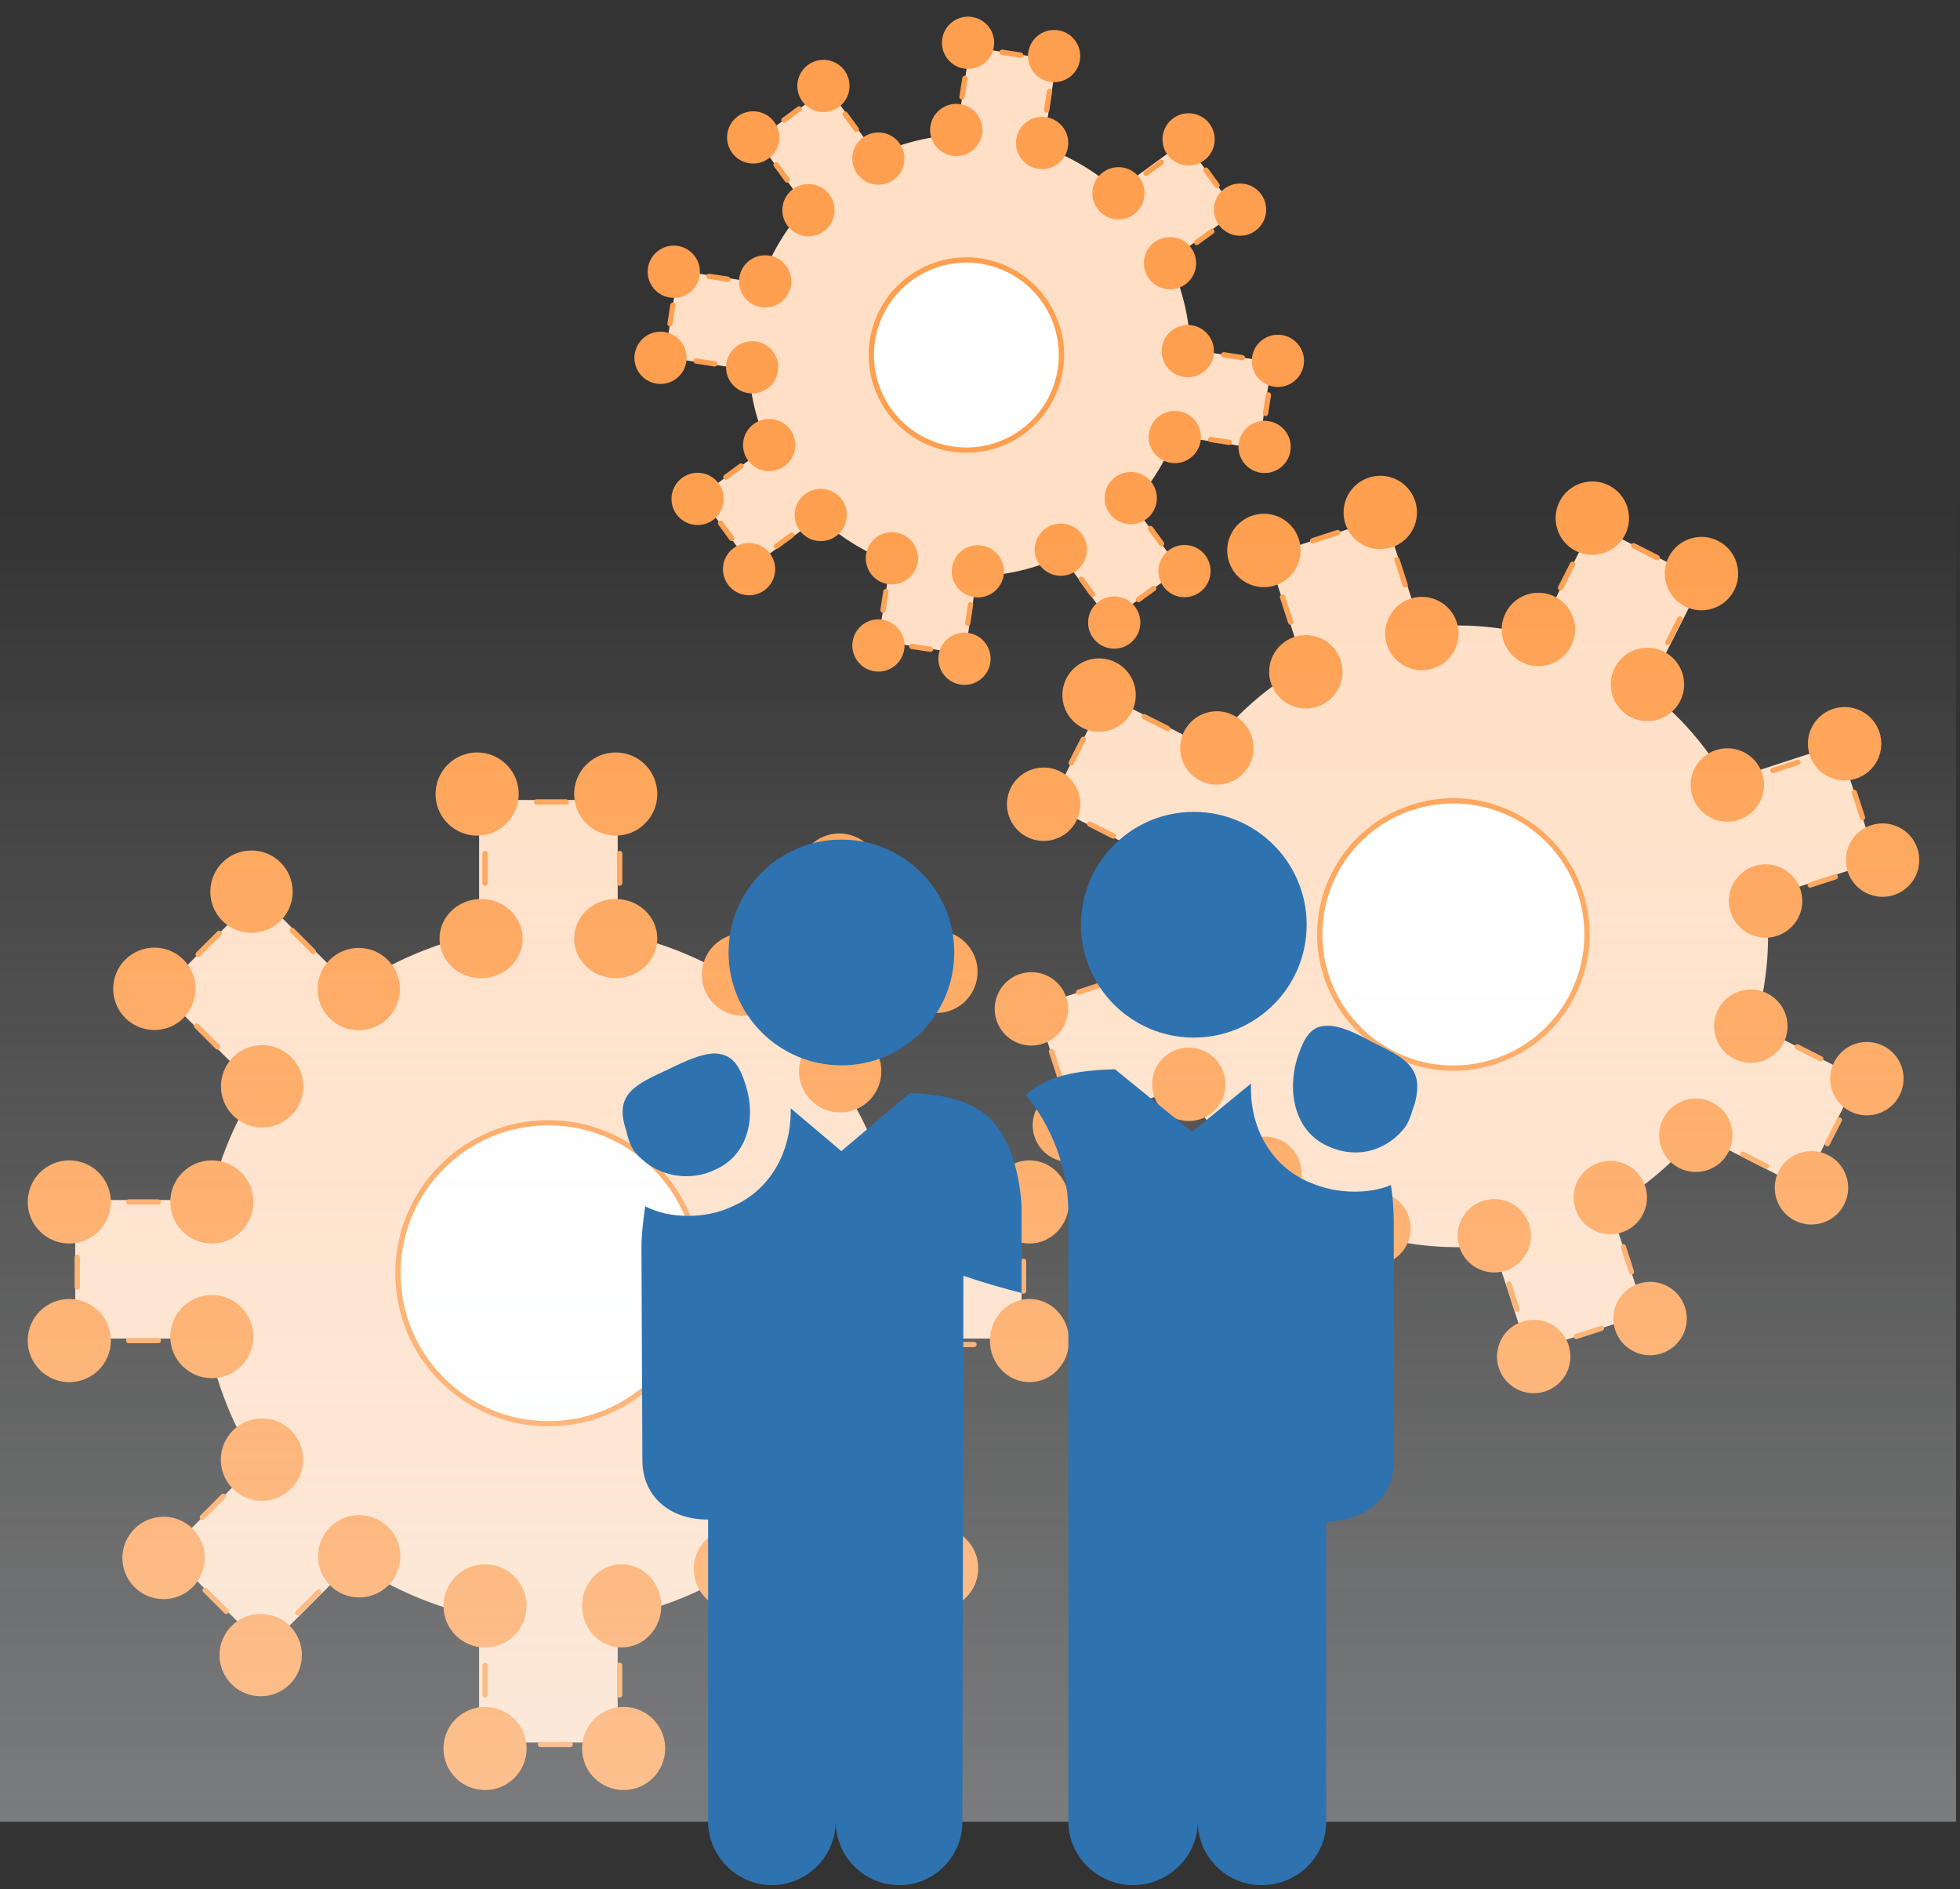 <svg width="495" height="477" xmlns="http://www.w3.org/2000/svg" xmlns:xlink="http://www.w3.org/1999/xlink" overflow="hidden"><rect width="100%" height="100%" fill="#333333" stroke="none"/><defs><clipPath id="clip0"><rect x="419" y="57" width="495" height="477"/></clipPath><linearGradient x1="666" y1="517" x2="666" y2="58" gradientUnits="userSpaceOnUse" spreadMethod="reflect" id="fill1"><stop offset="0" stop-color="#F6F8FC" stop-opacity="0.369"/><stop offset="0.73" stop-color="#FFFFFF" stop-opacity="0"/><stop offset="1" stop-color="#FFFFFF" stop-opacity="0"/></linearGradient></defs><g clip-path="url(#clip0)" transform="translate(-419 -57)"><path d="M626.497 283.755C628.768 281.484 632.45 281.484 634.721 283.755L651.17 300.204C653.441 302.475 653.441 306.158 651.17 308.429L490.186 469.412C487.915 471.684 484.233 471.684 481.962 469.412L465.513 452.964C463.242 450.692 463.242 447.01 465.513 444.739Z" fill="#FFDFC5" fill-rule="evenodd"/><path d="M463.679 311.568C461.408 309.297 461.408 305.614 463.679 303.343L480.128 286.894C482.399 284.623 486.081 284.623 488.352 286.894L649.336 447.878C651.607 450.149 651.607 453.831 649.336 456.103L632.887 472.551C630.616 474.823 626.934 474.823 624.662 472.551Z" fill="#FFDFC5" fill-rule="evenodd"/><path d="M443.833 395C440.612 395 438 392.388 438 389.167L438 365.833C438 362.612 440.612 360 443.833 360L671.167 360C674.388 360 677 362.612 677 365.833L677 389.167C677 392.388 674.388 395 671.167 395Z" fill="#FFDFC5" fill-rule="evenodd"/><path d="M540 264.833C540 261.612 542.612 259 545.833 259L569.167 259C572.388 259 575 261.612 575 264.833L575 491.167C575 494.388 572.388 497 569.167 497L545.833 497C542.612 497 540 494.388 540 491.167Z" fill="#FFDFC5" fill-rule="evenodd"/><path d="M470 379C470 330.399 509.399 291 558 291 606.601 291 646 330.399 646 379 646 427.601 606.601 467 558 467 509.399 467 470 427.601 470 379Z" fill="#FFDFC5" fill-rule="evenodd"/><path d="M531 498.5C531 492.701 535.701 488 541.5 488 547.299 488 552 492.701 552 498.5 552 504.299 547.299 509 541.5 509 535.701 509 531 504.299 531 498.5Z" fill="#FF9F4F" fill-rule="evenodd"/><path d="M566 498.5C566 492.701 570.701 488 576.5 488 582.299 488 587 492.701 587 498.5 587 504.299 582.299 509 576.5 509 570.701 509 566 504.299 566 498.5Z" fill="#FF9F4F" fill-rule="evenodd"/><path d="M541.5 477.5 541.5 484.99" stroke="#FF9F4F" stroke-width="1.333" stroke-linecap="round" stroke-miterlimit="8" fill="#FF9F4F" fill-rule="evenodd"/><path d="M575.5 477.5 575.5 484.99" stroke="#FF9F4F" stroke-width="1.333" stroke-linecap="round" stroke-miterlimit="8" fill="#FF9F4F" fill-rule="evenodd"/><path d="M562.99 497.5 555.5 497.5" stroke="#FF9F4F" stroke-width="1.333" stroke-linecap="round" stroke-miterlimit="8" fill="#FF9F4F" fill-rule="evenodd"/><path d="M531 462.5C531 456.701 535.701 452 541.5 452 547.299 452 552 456.701 552 462.5 552 468.299 547.299 473 541.5 473 535.701 473 531 468.299 531 462.5Z" fill="#FF9F4F" fill-rule="evenodd"/><path d="M566 462.5C566 456.701 570.477 452 576 452 581.523 452 586 456.701 586 462.5 586 468.299 581.523 473 576 473 570.477 473 566 468.299 566 462.5Z" fill="#FF9F4F" fill-rule="evenodd"/><path d="M597.249 460.547C593.186 456.485 593.186 449.898 597.249 445.836 601.311 441.774 607.897 441.774 611.959 445.836 616.021 449.898 616.021 456.485 611.959 460.547 607.897 464.609 601.311 464.609 597.249 460.547Z" fill="#FF9F4F" fill-rule="evenodd"/><path d="M621.645 436.002C617.583 431.939 617.583 425.353 621.645 421.291 625.708 417.229 632.294 417.229 636.356 421.291 640.418 425.353 640.418 431.939 636.356 436.002 632.294 440.064 625.708 440.064 621.645 436.002Z" fill="#FF9F4F" fill-rule="evenodd"/><path d="M644 407C638.477 407 634 402.299 634 396.5 634 390.701 638.477 386 644 386 649.523 386 654 390.701 654 396.5 654 402.299 649.523 407 644 407Z" fill="#FF9F4F" fill-rule="evenodd"/><path d="M643.5 372C637.701 372 633 367.299 633 361.5 633 355.701 637.701 351 643.5 351 649.299 351 654 355.701 654 361.5 654 367.299 649.299 372 643.5 372Z" fill="#FF9F4F" fill-rule="evenodd"/><path d="M638.543 334.85C634.48 338.912 627.894 338.912 623.832 334.85 619.77 330.787 619.77 324.201 623.832 320.139 627.894 316.077 634.48 316.077 638.543 320.139 642.605 324.201 642.605 330.787 638.543 334.85Z" fill="#FF9F4F" fill-rule="evenodd"/><path d="M613.997 310.453C609.935 314.515 603.349 314.515 599.287 310.453 595.225 306.39 595.225 299.804 599.287 295.742 603.349 291.68 609.935 291.68 613.997 295.742 618.06 299.804 618.06 306.39 613.997 310.453Z" fill="#FF9F4F" fill-rule="evenodd"/><path d="M585 294C585 299.523 580.299 304 574.5 304 568.701 304 564 299.523 564 294 564 288.477 568.701 284 574.5 284 580.299 284 585 288.477 585 294Z" fill="#FF9F4F" fill-rule="evenodd"/><path d="M551 294C551 299.523 546.299 304 540.5 304 534.701 304 530 299.523 530 294 530 288.477 534.701 284 540.5 284 546.299 284 551 288.477 551 294Z" fill="#FF9F4F" fill-rule="evenodd"/><path d="M516.954 299.398C521.016 303.461 521.016 310.047 516.954 314.109 512.892 318.171 506.306 318.171 502.243 314.109 498.181 310.047 498.181 303.461 502.243 299.398 506.306 295.336 512.892 295.336 516.954 299.398Z" fill="#FF9F4F" fill-rule="evenodd"/><path d="M492.557 323.943C496.619 328.006 496.619 334.592 492.557 338.654 488.495 342.716 481.909 342.716 477.847 338.654 473.784 334.592 473.784 328.006 477.847 323.943 481.909 319.881 488.495 319.881 492.557 323.943Z" fill="#FF9F4F" fill-rule="evenodd"/><path d="M472.5 350C478.299 350 483 354.701 483 360.5 483 366.299 478.299 371 472.5 371 466.701 371 462 366.299 462 360.5 462 354.701 466.701 350 472.5 350Z" fill="#FF9F4F" fill-rule="evenodd"/><path d="M472.5 384C478.299 384 483 388.701 483 394.5 483 400.299 478.299 405 472.5 405 466.701 405 462 400.299 462 394.5 462 388.701 466.701 384 472.5 384Z" fill="#FF9F4F" fill-rule="evenodd"/><path d="M477.811 418.212C481.873 414.15 488.459 414.15 492.521 418.212 496.584 422.274 496.584 428.861 492.521 432.923 488.459 436.985 481.873 436.985 477.811 432.923 473.749 428.861 473.749 422.274 477.811 418.212Z" fill="#FF9F4F" fill-rule="evenodd"/><path d="M502.356 442.609C506.418 438.547 513.004 438.547 517.066 442.609 521.129 446.671 521.129 453.257 517.066 457.32 513.004 461.382 506.418 461.382 502.356 457.32 498.294 453.257 498.294 446.671 502.356 442.609Z" fill="#FF9F4F" fill-rule="evenodd"/><path d="M623.776 484.865C619.714 480.803 619.714 474.217 623.776 470.155 627.838 466.093 634.424 466.093 638.486 470.155 642.549 474.217 642.549 480.803 638.486 484.865 634.424 488.928 627.838 488.928 623.776 484.865Z" fill="#FF9F4F" fill-rule="evenodd"/><path d="M648.304 460.338C644.241 456.275 644.241 449.689 648.304 445.627 652.366 441.565 658.952 441.565 663.014 445.627 667.076 449.689 667.076 456.275 663.014 460.338 658.952 464.4 652.366 464.4 648.304 460.338Z" fill="#FF9F4F" fill-rule="evenodd"/><path d="M615.558 462.425 620.854 467.721" stroke="#FF9F4F" stroke-width="1.333" stroke-linecap="round" stroke-miterlimit="8" fill="#FF9F4F" fill-rule="evenodd"/><path d="M639.691 438.292 644.987 443.588" stroke="#FF9F4F" stroke-width="1.333" stroke-linecap="round" stroke-miterlimit="8" fill="#FF9F4F" fill-rule="evenodd"/><path d="M644.604 461.687 639.308 466.983" stroke="#FF9F4F" stroke-width="1.333" stroke-linecap="round" stroke-miterlimit="8" fill="#FF9F4F" fill-rule="evenodd"/><path d="M679 406C673.477 406 669 401.299 669 395.5 669 389.701 673.477 385 679 385 684.523 385 689 389.701 689 395.5 689 401.299 684.523 406 679 406Z" fill="#FF9F4F" fill-rule="evenodd"/><path d="M679 371C673.477 371 669 366.299 669 360.5 669 354.701 673.477 350 679 350 684.523 350 689 354.701 689 360.5 689 366.299 684.523 371 679 371Z" fill="#FF9F4F" fill-rule="evenodd"/><path d="M657.5 396.5 664.99 396.5" stroke="#FF9F4F" stroke-width="1.333" stroke-linecap="round" stroke-miterlimit="8" fill="#FF9F4F" fill-rule="evenodd"/><path d="M657.5 362.5 664.99 362.5" stroke="#FF9F4F" stroke-width="1.333" stroke-linecap="round" stroke-miterlimit="8" fill="#FF9F4F" fill-rule="evenodd"/><path d="M677.5 375.5 677.5 382.99" stroke="#FF9F4F" stroke-width="1.333" stroke-linecap="round" stroke-miterlimit="8" fill="#FF9F4F" fill-rule="evenodd"/><path d="M662.844 309.744C658.782 313.806 652.196 313.806 648.133 309.744 644.071 305.681 644.071 299.095 648.133 295.033 652.196 290.971 658.782 290.971 662.844 295.033 666.906 299.095 666.906 305.681 662.844 309.744Z" fill="#FF9F4F" fill-rule="evenodd"/><path d="M638.316 285.216C634.254 289.278 627.668 289.278 623.606 285.216 619.544 281.153 619.544 274.567 623.606 270.505 627.668 266.443 634.254 266.443 638.316 270.505 642.378 274.567 642.378 281.153 638.316 285.216Z" fill="#FF9F4F" fill-rule="evenodd"/><path d="M640.403 317.961 645.699 312.665" stroke="#FF9F4F" stroke-width="1.333" stroke-linecap="round" stroke-miterlimit="8" fill="#FF9F4F" fill-rule="evenodd"/><path d="M616.271 293.829 621.567 288.533" stroke="#FF9F4F" stroke-width="1.333" stroke-linecap="round" stroke-miterlimit="8" fill="#FF9F4F" fill-rule="evenodd"/><path d="M639.665 288.916 644.961 294.212" stroke="#FF9F4F" stroke-width="1.333" stroke-linecap="round" stroke-miterlimit="8" fill="#FF9F4F" fill-rule="evenodd"/><path d="M585 257.5C585 263.299 580.299 268 574.5 268 568.701 268 564 263.299 564 257.5 564 251.701 568.701 247 574.5 247 580.299 247 585 251.701 585 257.5Z" fill="#FF9F4F" fill-rule="evenodd"/><path d="M550 257.5C550 263.299 545.299 268 539.5 268 533.701 268 529 263.299 529 257.5 529 251.701 533.701 247 539.5 247 545.299 247 550 251.701 550 257.5Z" fill="#FF9F4F" fill-rule="evenodd"/><path d="M575.5 279.99 575.5 272.5" stroke="#FF9F4F" stroke-width="1.333" stroke-linecap="round" stroke-miterlimit="8" fill="#FF9F4F" fill-rule="evenodd"/><path d="M541.5 279.99 541.5 272.5" stroke="#FF9F4F" stroke-width="1.333" stroke-linecap="round" stroke-miterlimit="8" fill="#FF9F4F" fill-rule="evenodd"/><path d="M554.5 259.5 561.99 259.5" stroke="#FF9F4F" stroke-width="1.333" stroke-linecap="round" stroke-miterlimit="8" fill="#FF9F4F" fill-rule="evenodd"/><path d="M489.871 274.798C493.933 278.86 493.933 285.446 489.871 289.508 485.809 293.57 479.222 293.57 475.16 289.508 471.098 285.446 471.098 278.86 475.16 274.798 479.222 270.736 485.809 270.736 489.871 274.798Z" fill="#FF9F4F" fill-rule="evenodd"/><path d="M465.343 299.326C469.405 303.388 469.405 309.974 465.343 314.036 461.281 318.098 454.695 318.098 450.632 314.036 446.57 309.974 446.57 303.388 450.632 299.326 454.695 295.263 461.281 295.263 465.343 299.326Z" fill="#FF9F4F" fill-rule="evenodd"/><path d="M498.088 297.238 492.792 291.943" stroke="#FF9F4F" stroke-width="1.333" stroke-linecap="round" stroke-miterlimit="8" fill="#FF9F4F" fill-rule="evenodd"/><path d="M473.956 321.371 468.66 316.075" stroke="#FF9F4F" stroke-width="1.333" stroke-linecap="round" stroke-miterlimit="8" fill="#FF9F4F" fill-rule="evenodd"/><path d="M469.043 297.977 474.339 292.681" stroke="#FF9F4F" stroke-width="1.333" stroke-linecap="round" stroke-miterlimit="8" fill="#FF9F4F" fill-rule="evenodd"/><path d="M436.5 350C442.299 350 447 354.701 447 360.5 447 366.299 442.299 371 436.5 371 430.701 371 426 366.299 426 360.5 426 354.701 430.701 350 436.5 350Z" fill="#FF9F4F" fill-rule="evenodd"/><path d="M436.5 385C442.299 385 447 389.701 447 395.5 447 401.299 442.299 406 436.5 406 430.701 406 426 401.299 426 395.5 426 389.701 430.701 385 436.5 385Z" fill="#FF9F4F" fill-rule="evenodd"/><path d="M458.99 360.5 451.5 360.5" stroke="#FF9F4F" stroke-width="1.333" stroke-linecap="round" stroke-miterlimit="8" fill="#FF9F4F" fill-rule="evenodd"/><path d="M458.99 395.5 451.5 395.5" stroke="#FF9F4F" stroke-width="1.333" stroke-linecap="round" stroke-miterlimit="8" fill="#FF9F4F" fill-rule="evenodd"/><path d="M438.5 381.99 438.5 374.5" stroke="#FF9F4F" stroke-width="1.333" stroke-linecap="round" stroke-miterlimit="8" fill="#FF9F4F" fill-rule="evenodd"/><path d="M452.954 443.036C457.016 438.974 463.602 438.974 467.664 443.036 471.726 447.099 471.726 453.685 467.664 457.747 463.602 461.809 457.016 461.809 452.954 457.747 448.892 453.685 448.892 447.099 452.954 443.036Z" fill="#FF9F4F" fill-rule="evenodd"/><path d="M477.482 467.564C481.544 463.502 488.13 463.502 492.192 467.564 496.254 471.627 496.254 478.213 492.192 482.275 488.13 486.337 481.544 486.337 477.482 482.275 473.419 478.213 473.419 471.627 477.482 467.564Z" fill="#FF9F4F" fill-rule="evenodd"/><path d="M475.394 434.819 470.099 440.115" stroke="#FF9F4F" stroke-width="1.333" stroke-linecap="round" stroke-miterlimit="8" fill="#FF9F4F" fill-rule="evenodd"/><path d="M499.527 458.951 494.231 464.247" stroke="#FF9F4F" stroke-width="1.333" stroke-linecap="round" stroke-miterlimit="8" fill="#FF9F4F" fill-rule="evenodd"/><path d="M476.133 463.864 470.837 458.568" stroke="#FF9F4F" stroke-width="1.333" stroke-linecap="round" stroke-miterlimit="8" fill="#FF9F4F" fill-rule="evenodd"/><path d="M519.5 378.5C519.5 357.513 536.513 340.5 557.5 340.5 578.487 340.5 595.5 357.513 595.5 378.5 595.5 399.487 578.487 416.5 557.5 416.5 536.513 416.5 519.5 399.487 519.5 378.5Z" stroke="#FF9F4F" stroke-width="1.333" stroke-miterlimit="8" fill="#FFFFFF" fill-rule="evenodd"/><path d="M818.992 194.066C820.289 191.514 823.408 190.496 825.96 191.792L844.443 201.179C846.995 202.475 848.013 205.595 846.717 208.147L754.842 389.034C753.546 391.586 750.427 392.604 747.875 391.308L729.392 381.921C726.84 380.625 725.822 377.505 727.118 374.953Z" fill="#FFDFC5" fill-rule="evenodd"/><path d="M688.747 262.641C686.195 261.345 685.177 258.226 686.474 255.674L695.861 237.191C697.157 234.639 700.277 233.621 702.829 234.917L883.716 326.792C886.268 328.088 887.286 331.207 885.99 333.759L876.602 352.242C875.306 354.794 872.187 355.812 869.635 354.516Z" fill="#FFDFC5" fill-rule="evenodd"/><path d="M695.188 339.036C692.466 339.924 689.541 338.438 688.653 335.717L682.222 316.01C681.334 313.289 682.82 310.363 685.541 309.475L878.412 246.534C881.133 245.646 884.059 247.132 884.947 249.853L891.378 269.56C892.266 272.281 890.78 275.206 888.059 276.094Z" fill="#FFDFC5" fill-rule="evenodd"/><path d="M740.824 202.147C739.936 199.426 741.422 196.5 744.143 195.612L763.85 189.181C766.571 188.293 769.497 189.779 770.385 192.5L832.837 383.87C833.725 386.591 832.239 389.517 829.518 390.405L809.811 396.836C807.09 397.724 804.164 396.238 803.276 393.517Z" fill="#FFDFC5" fill-rule="evenodd"/><path d="M712.44 317.77C698.995 276.572 721.494 232.275 762.692 218.831 803.89 205.386 848.187 227.885 861.631 269.083 875.076 310.281 852.577 354.577 811.379 368.022 770.181 381.467 725.885 358.968 712.44 317.77Z" fill="#FFDFC5" fill-rule="evenodd"/><path d="M797.527 402.406C795.939 397.539 798.597 392.306 803.464 390.718 808.33 389.13 813.563 391.787 815.152 396.654 816.74 401.521 814.082 406.754 809.215 408.342 804.348 409.93 799.115 407.273 797.527 402.406Z" fill="#FF9F4F" fill-rule="evenodd"/><path d="M826.914 392.816C825.325 387.949 827.983 382.716 832.85 381.128 837.717 379.54 842.95 382.197 844.538 387.064 846.126 391.931 843.468 397.164 838.602 398.752 833.735 400.341 828.502 397.683 826.914 392.816Z" fill="#FF9F4F" fill-rule="evenodd"/><path d="M800.054 381.26 802.125 387.605" stroke="#FF9F4F" stroke-width="1.333" stroke-linecap="round" stroke-miterlimit="8" fill="#FF9F4F" fill-rule="evenodd"/><path d="M828.967 371.824 831.037 378.169" stroke="#FF9F4F" stroke-width="1.333" stroke-linecap="round" stroke-miterlimit="8" fill="#FF9F4F" fill-rule="evenodd"/><path d="M823.429 392.395 817.085 394.465" stroke="#FF9F4F" stroke-width="1.333" stroke-linecap="round" stroke-miterlimit="8" fill="#FF9F4F" fill-rule="evenodd"/><path d="M787.577 371.915C785.989 367.049 788.647 361.816 793.513 360.227 798.38 358.639 803.613 361.297 805.201 366.164 806.79 371.031 804.132 376.264 799.265 377.852 794.398 379.44 789.165 376.782 787.577 371.915Z" fill="#FF9F4F" fill-rule="evenodd"/><path d="M816.866 362.259C815.278 357.392 817.936 352.159 822.803 350.571 827.669 348.983 832.902 351.64 834.491 356.507 836.079 361.374 833.421 366.607 828.554 368.195 823.687 369.783 818.454 367.126 816.866 362.259Z" fill="#FF9F4F" fill-rule="evenodd"/><path d="M843.091 351.925C838.527 349.606 836.706 344.027 839.024 339.462 841.343 334.898 846.922 333.077 851.487 335.395 856.051 337.714 857.872 343.293 855.554 347.858 853.235 352.422 847.656 354.243 843.091 351.925Z" fill="#FF9F4F" fill-rule="evenodd"/><path d="M856.974 324.386C852.409 322.067 850.589 316.488 852.907 311.923 855.225 307.359 860.805 305.538 865.369 307.857 869.934 310.175 871.755 315.754 869.436 320.319 867.118 324.883 861.538 326.704 856.974 324.386Z" fill="#FF9F4F" fill-rule="evenodd"/><path d="M867.776 293.322C862.909 294.91 857.676 292.252 856.088 287.385 854.5 282.518 857.158 277.286 862.025 275.697 866.891 274.109 872.124 276.767 873.713 281.634 875.301 286.501 872.643 291.733 867.776 293.322Z" fill="#FF9F4F" fill-rule="evenodd"/><path d="M858.12 264.032C853.253 265.621 848.02 262.963 846.432 258.096 844.843 253.229 847.501 247.996 852.368 246.408 857.235 244.82 862.468 247.478 864.056 252.344 865.644 257.211 862.986 262.444 858.12 264.032Z" fill="#FF9F4F" fill-rule="evenodd"/><path d="M843.323 234.021C841.005 238.586 835.425 240.407 830.861 238.088 826.297 235.77 824.476 230.19 826.794 225.626 829.112 221.061 834.692 219.241 839.256 221.559 843.821 223.877 845.642 229.457 843.323 234.021Z" fill="#FF9F4F" fill-rule="evenodd"/><path d="M815.784 220.139C813.466 224.703 807.887 226.524 803.322 224.206 798.758 221.887 796.937 216.308 799.255 211.743 801.574 207.179 807.153 205.358 811.718 207.676 816.282 209.995 818.103 215.574 815.784 220.139Z" fill="#FF9F4F" fill-rule="evenodd"/><path d="M786.901 214.102C788.489 218.969 785.831 224.202 780.965 225.79 776.098 227.378 770.865 224.72 769.277 219.853 767.688 214.987 770.346 209.754 775.213 208.165 780.08 206.577 785.313 209.235 786.901 214.102Z" fill="#FF9F4F" fill-rule="evenodd"/><path d="M757.612 223.758C759.2 228.625 756.542 233.858 751.675 235.446 746.808 237.035 741.576 234.377 739.987 229.51 738.399 224.643 741.057 219.41 745.924 217.822 750.791 216.234 756.023 218.892 757.612 223.758Z" fill="#FF9F4F" fill-rule="evenodd"/><path d="M730.516 237.603C735.08 239.921 736.901 245.501 734.583 250.065 732.265 254.63 726.685 256.451 722.121 254.132 717.556 251.814 715.735 246.234 718.054 241.67 720.372 237.106 725.951 235.285 730.516 237.603Z" fill="#FF9F4F" fill-rule="evenodd"/><path d="M716.633 265.142C721.198 267.46 723.019 273.04 720.7 277.604 718.382 282.169 712.803 283.99 708.238 281.671 703.674 279.353 701.853 273.773 704.171 269.209 706.489 264.645 712.069 262.824 716.633 265.142Z" fill="#FF9F4F" fill-rule="evenodd"/><path d="M706.702 292.695C711.569 291.107 716.802 293.765 718.39 298.632 719.978 303.499 717.32 308.732 712.453 310.32 707.587 311.908 702.354 309.25 700.766 304.383 699.177 299.517 701.835 294.284 706.702 292.695Z" fill="#FF9F4F" fill-rule="evenodd"/><path d="M716.359 321.985C721.225 320.396 726.458 323.054 728.047 327.921 729.635 332.788 726.977 338.021 722.11 339.609 717.243 341.197 712.01 338.54 710.422 333.673 708.834 328.806 711.492 323.573 716.359 321.985Z" fill="#FF9F4F" fill-rule="evenodd"/><path d="M730.203 349.081C732.521 344.516 738.101 342.695 742.665 345.014 747.23 347.332 749.051 352.911 746.732 357.476 744.414 362.04 738.834 363.861 734.27 361.543 729.706 359.225 727.885 353.645 730.203 349.081Z" fill="#FF9F4F" fill-rule="evenodd"/><path d="M757.742 362.963C760.06 358.399 765.64 356.578 770.204 358.896 774.769 361.214 776.59 366.794 774.271 371.358 771.953 375.923 766.373 377.744 761.809 375.425 757.244 373.107 755.424 367.528 757.742 362.963Z" fill="#FF9F4F" fill-rule="evenodd"/><path d="M872.288 365.193C867.724 362.874 865.903 357.295 868.221 352.73 870.539 348.166 876.119 346.345 880.683 348.663 885.248 350.982 887.069 356.561 884.75 361.126 882.432 365.69 876.852 367.511 872.288 365.193Z" fill="#FF9F4F" fill-rule="evenodd"/><path d="M886.286 337.632C881.721 335.314 879.901 329.734 882.219 325.17 884.537 320.606 890.117 318.785 894.681 321.103 899.246 323.421 901.067 329.001 898.748 333.565 896.43 338.13 890.85 339.951 886.286 337.632Z" fill="#FF9F4F" fill-rule="evenodd"/><path d="M859.122 348.454 865.073 351.476" stroke="#FF9F4F" stroke-width="1.333" stroke-linecap="round" stroke-miterlimit="8" fill="#FF9F4F" fill-rule="evenodd"/><path d="M872.895 321.337 878.845 324.36" stroke="#FF9F4F" stroke-width="1.333" stroke-linecap="round" stroke-miterlimit="8" fill="#FF9F4F" fill-rule="evenodd"/><path d="M883.524 339.798 880.502 345.749" stroke="#FF9F4F" stroke-width="1.333" stroke-linecap="round" stroke-miterlimit="8" fill="#FF9F4F" fill-rule="evenodd"/><path d="M897.321 282.996C892.454 284.584 887.221 281.926 885.633 277.06 884.045 272.193 886.703 266.96 891.57 265.372 896.436 263.783 901.669 266.441 903.258 271.308 904.846 276.175 902.188 281.408 897.321 282.996Z" fill="#FF9F4F" fill-rule="evenodd"/><path d="M887.731 253.61C882.864 255.198 877.631 252.54 876.043 247.673 874.455 242.806 877.113 237.574 881.979 235.985 886.846 234.397 892.079 237.055 893.667 241.922 895.256 246.789 892.598 252.021 887.731 253.61Z" fill="#FF9F4F" fill-rule="evenodd"/><path d="M876.175 280.469 882.52 278.399" stroke="#FF9F4F" stroke-width="1.333" stroke-linecap="round" stroke-miterlimit="8" fill="#FF9F4F" fill-rule="evenodd"/><path d="M866.74 251.557 873.084 249.486" stroke="#FF9F4F" stroke-width="1.333" stroke-linecap="round" stroke-miterlimit="8" fill="#FF9F4F" fill-rule="evenodd"/><path d="M887.31 257.094 889.38 263.439" stroke="#FF9F4F" stroke-width="1.333" stroke-linecap="round" stroke-miterlimit="8" fill="#FF9F4F" fill-rule="evenodd"/><path d="M856.97 206.034C854.651 210.598 849.072 212.419 844.507 210.1 839.943 207.782 838.122 202.203 840.44 197.638 842.759 193.074 848.338 191.253 852.903 193.571 857.467 195.89 859.288 201.469 856.97 206.034Z" fill="#FF9F4F" fill-rule="evenodd"/><path d="M829.409 192.035C827.091 196.6 821.512 198.42 816.947 196.102 812.383 193.784 810.562 188.204 812.88 183.64 815.198 179.075 820.778 177.255 825.343 179.573 829.907 181.891 831.728 187.471 829.409 192.035Z" fill="#FF9F4F" fill-rule="evenodd"/><path d="M840.231 219.199 843.253 213.249" stroke="#FF9F4F" stroke-width="1.333" stroke-linecap="round" stroke-miterlimit="8" fill="#FF9F4F" fill-rule="evenodd"/><path d="M813.114 205.427 816.137 199.476" stroke="#FF9F4F" stroke-width="1.333" stroke-linecap="round" stroke-miterlimit="8" fill="#FF9F4F" fill-rule="evenodd"/><path d="M831.575 194.797 837.526 197.819" stroke="#FF9F4F" stroke-width="1.333" stroke-linecap="round" stroke-miterlimit="8" fill="#FF9F4F" fill-rule="evenodd"/><path d="M776.402 183.526C777.99 188.393 775.332 193.626 770.466 195.214 765.599 196.803 760.366 194.145 758.778 189.278 757.189 184.411 759.847 179.178 764.714 177.59 769.581 176.002 774.814 178.66 776.402 183.526Z" fill="#FF9F4F" fill-rule="evenodd"/><path d="M747.016 193.116C748.604 197.983 745.946 203.216 741.079 204.804 736.212 206.393 730.98 203.735 729.391 198.868 727.803 194.001 730.461 188.768 735.328 187.18 740.195 185.592 745.427 188.25 747.016 193.116Z" fill="#FF9F4F" fill-rule="evenodd"/><path d="M773.875 204.673 771.805 198.328" stroke="#FF9F4F" stroke-width="1.333" stroke-linecap="round" stroke-miterlimit="8" fill="#FF9F4F" fill-rule="evenodd"/><path d="M744.963 214.108 742.892 207.763" stroke="#FF9F4F" stroke-width="1.333" stroke-linecap="round" stroke-miterlimit="8" fill="#FF9F4F" fill-rule="evenodd"/><path d="M750.5 193.538 756.845 191.467" stroke="#FF9F4F" stroke-width="1.333" stroke-linecap="round" stroke-miterlimit="8" fill="#FF9F4F" fill-rule="evenodd"/><path d="M700.771 224.25C705.335 226.568 707.156 232.148 704.837 236.712 702.519 241.276 696.94 243.097 692.375 240.779 687.811 238.461 685.99 232.881 688.308 228.317 690.627 223.752 696.206 221.931 700.771 224.25Z" fill="#FF9F4F" fill-rule="evenodd"/><path d="M686.772 251.81C691.337 254.128 693.158 259.708 690.839 264.272 688.521 268.837 682.941 270.658 678.377 268.339 673.813 266.021 671.992 260.441 674.31 255.877 676.628 251.313 682.208 249.492 686.772 251.81Z" fill="#FF9F4F" fill-rule="evenodd"/><path d="M713.936 240.989 707.986 237.967" stroke="#FF9F4F" stroke-width="1.333" stroke-linecap="round" stroke-miterlimit="8" fill="#FF9F4F" fill-rule="evenodd"/><path d="M700.164 268.105 694.213 265.083" stroke="#FF9F4F" stroke-width="1.333" stroke-linecap="round" stroke-miterlimit="8" fill="#FF9F4F" fill-rule="evenodd"/><path d="M689.534 249.644 692.556 243.694" stroke="#FF9F4F" stroke-width="1.333" stroke-linecap="round" stroke-miterlimit="8" fill="#FF9F4F" fill-rule="evenodd"/><path d="M676.608 302.936C681.475 301.348 686.708 304.006 688.296 308.872 689.884 313.739 687.227 318.972 682.36 320.56 677.493 322.149 672.26 319.491 670.672 314.624 669.083 309.757 671.741 304.524 676.608 302.936Z" fill="#FF9F4F" fill-rule="evenodd"/><path d="M686.198 332.322C691.065 330.734 696.298 333.392 697.886 338.259 699.474 343.126 696.816 348.358 691.95 349.947 687.083 351.535 681.85 348.877 680.262 344.01 678.673 339.143 681.331 333.911 686.198 332.322Z" fill="#FF9F4F" fill-rule="evenodd"/><path d="M697.754 305.463 691.409 307.533" stroke="#FF9F4F" stroke-width="1.333" stroke-linecap="round" stroke-miterlimit="8" fill="#FF9F4F" fill-rule="evenodd"/><path d="M707.19 334.376 700.845 336.446" stroke="#FF9F4F" stroke-width="1.333" stroke-linecap="round" stroke-miterlimit="8" fill="#FF9F4F" fill-rule="evenodd"/><path d="M686.62 328.838 684.549 322.493" stroke="#FF9F4F" stroke-width="1.333" stroke-linecap="round" stroke-miterlimit="8" fill="#FF9F4F" fill-rule="evenodd"/><path d="M716.008 376.983C718.326 372.419 723.906 370.598 728.47 372.916 733.035 375.235 734.855 380.814 732.537 385.379 730.219 389.943 724.639 391.764 720.075 389.445 715.51 387.127 713.69 381.548 716.008 376.983Z" fill="#FF9F4F" fill-rule="evenodd"/><path d="M743.568 390.981C745.887 386.417 751.466 384.596 756.031 386.914 760.595 389.233 762.416 394.812 760.098 399.377 757.779 403.941 752.2 405.762 747.635 403.444 743.071 401.125 741.25 395.546 743.568 390.981Z" fill="#FF9F4F" fill-rule="evenodd"/><path d="M732.747 363.817 729.725 369.768" stroke="#FF9F4F" stroke-width="1.333" stroke-linecap="round" stroke-miterlimit="8" fill="#FF9F4F" fill-rule="evenodd"/><path d="M759.863 377.59 756.841 383.541" stroke="#FF9F4F" stroke-width="1.333" stroke-linecap="round" stroke-miterlimit="8" fill="#FF9F4F" fill-rule="evenodd"/><path d="M741.403 388.22 735.452 385.197" stroke="#FF9F4F" stroke-width="1.333" stroke-linecap="round" stroke-miterlimit="8" fill="#FF9F4F" fill-rule="evenodd"/><path d="M753.963 303.432C748.181 285.713 757.857 266.661 775.577 260.878 793.296 255.096 812.348 264.772 818.13 282.492 823.913 300.211 814.236 319.263 796.517 325.045 778.798 330.828 759.746 321.151 753.963 303.432Z" stroke="#FF9F4F" stroke-width="1.333" stroke-miterlimit="8" fill="#FFFFFF" fill-rule="evenodd"/><path d="M663.411 72.49C663.722 70.477 665.605 69.098 667.618 69.408L682.194 71.658C684.206 71.969 685.586 73.852 685.275 75.865L663.255 218.52C662.945 220.533 661.061 221.912 659.049 221.602L644.473 219.352C642.46 219.041 641.08 217.158 641.391 215.145Z" fill="#FFDFC5" fill-rule="evenodd"/><path d="M590.556 147.72C588.544 147.409 587.164 145.526 587.475 143.513L589.725 128.937C590.035 126.925 591.919 125.545 593.931 125.856L736.586 147.876C738.599 148.186 739.979 150.07 739.668 152.082L737.418 166.658C737.108 168.671 735.224 170.051 733.212 169.74Z" fill="#FFDFC5" fill-rule="evenodd"/><path d="M611.843 197.94C610.2 199.144 607.893 198.788 606.689 197.145L597.974 185.247C596.77 183.604 597.126 181.297 598.769 180.093L715.212 94.792C716.855 93.588 719.162 93.944 720.366 95.587L729.081 107.485C730.285 109.128 729.929 111.435 728.286 112.638Z" fill="#FFDFC5" fill-rule="evenodd"/><path d="M612.356 95.279C611.152 93.636 611.508 91.329 613.151 90.125L625.049 81.409C626.692 80.206 628.999 80.562 630.202 82.205L714.84 197.742C716.044 199.384 715.688 201.692 714.045 202.895L702.147 211.611C700.504 212.814 698.197 212.458 696.993 210.815Z" fill="#FFDFC5" fill-rule="evenodd"/><path d="M618.793 179.739C600.573 154.866 605.965 119.932 630.837 101.712 655.71 83.491 690.644 88.883 708.865 113.756 727.086 138.628 721.693 173.562 696.821 191.783 671.948 210.004 637.014 204.612 618.793 179.739Z" fill="#FFDFC5" fill-rule="evenodd"/><path d="M695.077 218.099C692.924 215.161 693.561 211.034 696.5 208.882 699.438 206.729 703.565 207.366 705.717 210.304 707.87 213.243 707.233 217.369 704.294 219.522 701.356 221.674 697.229 221.037 695.077 218.099Z" fill="#FF9F4F" fill-rule="evenodd"/><path d="M712.818 205.102C710.666 202.164 711.303 198.037 714.241 195.885 717.18 193.732 721.306 194.369 723.459 197.307 725.611 200.246 724.974 204.373 722.036 206.525 719.098 208.678 714.971 208.041 712.818 205.102Z" fill="#FF9F4F" fill-rule="evenodd"/><path d="M692.098 203.243 694.904 207.074" stroke="#FF9F4F" stroke-width="1.333" stroke-linecap="round" stroke-miterlimit="8" fill="#FF9F4F" fill-rule="evenodd"/><path d="M709.554 190.456 712.36 194.286" stroke="#FF9F4F" stroke-width="1.333" stroke-linecap="round" stroke-miterlimit="8" fill="#FF9F4F" fill-rule="evenodd"/><path d="M710.37 205.59 706.539 208.396" stroke="#FF9F4F" stroke-width="1.333" stroke-linecap="round" stroke-miterlimit="8" fill="#FF9F4F" fill-rule="evenodd"/><path d="M681.592 199.691C679.439 196.753 680.076 192.626 683.015 190.473 685.953 188.321 690.08 188.958 692.232 191.896 694.385 194.835 693.748 198.961 690.809 201.114 687.871 203.266 683.744 202.629 681.592 199.691Z" fill="#FF9F4F" fill-rule="evenodd"/><path d="M699.253 186.671C697.1 183.733 697.737 179.606 700.676 177.453 703.614 175.301 707.741 175.938 709.893 178.876 712.046 181.814 711.409 185.941 708.47 188.094 705.532 190.246 701.405 189.609 699.253 186.671Z" fill="#FF9F4F" fill-rule="evenodd"/><path d="M714.692 173.871C711.093 173.316 708.625 169.947 709.181 166.348 709.736 162.748 713.105 160.28 716.704 160.836 720.304 161.391 722.772 164.76 722.216 168.36 721.661 171.959 718.292 174.427 714.692 173.871Z" fill="#FF9F4F" fill-rule="evenodd"/><path d="M717.974 152.176C714.374 151.621 711.906 148.252 712.462 144.653 713.018 141.053 716.386 138.585 719.986 139.141 723.586 139.696 726.053 143.065 725.498 146.665 724.942 150.264 721.573 152.732 717.974 152.176Z" fill="#FF9F4F" fill-rule="evenodd"/><path d="M718.392 128.781C715.453 130.933 711.327 130.296 709.174 127.358 707.022 124.42 707.659 120.293 710.597 118.14 713.535 115.988 717.662 116.625 719.815 119.563 721.967 122.502 721.33 126.628 718.392 128.781Z" fill="#FF9F4F" fill-rule="evenodd"/><path d="M705.371 111.12C702.433 113.272 698.306 112.635 696.154 109.697 694.001 106.759 694.638 102.632 697.577 100.479 700.515 98.327 704.642 98.964 706.794 101.902 708.947 104.84 708.31 108.967 705.371 111.12Z" fill="#FF9F4F" fill-rule="evenodd"/><path d="M688.716 94.11C688.161 97.709 684.792 100.177 681.193 99.621 677.593 99.066 675.125 95.697 675.681 92.097 676.236 88.498 679.605 86.03 683.205 86.586 686.804 87.141 689.272 90.51 688.716 94.11Z" fill="#FF9F4F" fill-rule="evenodd"/><path d="M667.021 90.828C666.466 94.428 663.097 96.895 659.497 96.34 655.898 95.784 653.43 92.416 653.986 88.816 654.541 85.216 657.91 82.749 661.51 83.304 665.109 83.86 667.577 87.228 667.021 90.828Z" fill="#FF9F4F" fill-rule="evenodd"/><path d="M646.156 93.149C648.309 96.087 647.672 100.214 644.733 102.366 641.795 104.519 637.668 103.882 635.516 100.943 633.363 98.005 634 93.878 636.939 91.726 639.877 89.573 644.004 90.21 646.156 93.149Z" fill="#FF9F4F" fill-rule="evenodd"/><path d="M628.495 106.169C630.647 109.107 630.01 113.234 627.072 115.387 624.134 117.539 620.007 116.902 617.855 113.964 615.702 111.025 616.339 106.899 619.277 104.746 622.216 102.594 626.342 103.231 628.495 106.169Z" fill="#FF9F4F" fill-rule="evenodd"/><path d="M613.245 121.535C616.845 122.09 619.312 125.459 618.757 129.058 618.201 132.658 614.833 135.126 611.233 134.57 607.633 134.015 605.165 130.646 605.721 127.046 606.277 123.447 609.645 120.979 613.245 121.535Z" fill="#FF9F4F" fill-rule="evenodd"/><path d="M609.963 143.23C613.563 143.785 616.031 147.154 615.475 150.753 614.919 154.353 611.551 156.821 607.951 156.265 604.352 155.71 601.884 152.341 602.439 148.741 602.995 145.142 606.364 142.674 609.963 143.23Z" fill="#FF9F4F" fill-rule="evenodd"/><path d="M609.356 164.059C612.294 161.906 616.421 162.543 618.574 165.482 620.726 168.42 620.089 172.547 617.151 174.699 614.213 176.852 610.086 176.215 607.933 173.276 605.781 170.338 606.418 166.211 609.356 164.059Z" fill="#FF9F4F" fill-rule="evenodd"/><path d="M622.376 181.72C625.315 179.567 629.442 180.204 631.594 183.143 633.747 186.081 633.109 190.208 630.171 192.36 627.233 194.513 623.106 193.876 620.954 190.937 618.801 187.999 619.438 183.872 622.376 181.72Z" fill="#FF9F4F" fill-rule="evenodd"/><path d="M637.742 196.97C638.298 193.37 641.666 190.902 645.266 191.458 648.866 192.014 651.333 195.382 650.778 198.982 650.222 202.582 646.853 205.049 643.254 204.494 639.654 203.938 637.186 200.57 637.742 196.97Z" fill="#FF9F4F" fill-rule="evenodd"/><path d="M659.437 200.251C659.993 196.652 663.361 194.184 666.961 194.74 670.561 195.295 673.028 198.664 672.473 202.264 671.917 205.863 668.548 208.331 664.949 207.775 661.349 207.22 658.881 203.851 659.437 200.251Z" fill="#FF9F4F" fill-rule="evenodd"/><path d="M737.372 176.37C733.772 175.815 731.305 172.446 731.86 168.846 732.416 165.247 735.784 162.779 739.384 163.335 742.984 163.89 745.451 167.259 744.896 170.859 744.34 174.458 740.972 176.926 737.372 176.37Z" fill="#FF9F4F" fill-rule="evenodd"/><path d="M740.727 154.635C737.127 154.079 734.659 150.711 735.215 147.111 735.771 143.511 739.139 141.044 742.739 141.599 746.339 142.155 748.806 145.524 748.251 149.123 747.695 152.723 744.326 155.191 740.727 154.635Z" fill="#FF9F4F" fill-rule="evenodd"/><path d="M724.761 167.972 729.454 168.696" stroke="#FF9F4F" stroke-width="1.333" stroke-linecap="round" stroke-miterlimit="8" fill="#FF9F4F" fill-rule="evenodd"/><path d="M728.062 146.587 732.755 147.311" stroke="#FF9F4F" stroke-width="1.333" stroke-linecap="round" stroke-miterlimit="8" fill="#FF9F4F" fill-rule="evenodd"/><path d="M739.34 156.711 738.615 161.404" stroke="#FF9F4F" stroke-width="1.333" stroke-linecap="round" stroke-miterlimit="8" fill="#FF9F4F" fill-rule="evenodd"/><path d="M736.077 115.251C733.139 117.404 729.012 116.767 726.86 113.829 724.707 110.89 725.344 106.764 728.283 104.611 731.221 102.459 735.348 103.096 737.5 106.034 739.653 108.972 739.016 113.099 736.077 115.251Z" fill="#FF9F4F" fill-rule="evenodd"/><path d="M723.081 97.51C720.142 99.662 716.016 99.025 713.863 96.087 711.711 93.149 712.348 89.022 715.286 86.87 718.224 84.717 722.351 85.354 724.503 88.292 726.656 91.231 726.019 95.358 723.081 97.51Z" fill="#FF9F4F" fill-rule="evenodd"/><path d="M721.221 118.23 725.052 115.424" stroke="#FF9F4F" stroke-width="1.333" stroke-linecap="round" stroke-miterlimit="8" fill="#FF9F4F" fill-rule="evenodd"/><path d="M708.434 100.775 712.264 97.968" stroke="#FF9F4F" stroke-width="1.333" stroke-linecap="round" stroke-miterlimit="8" fill="#FF9F4F" fill-rule="evenodd"/><path d="M723.568 99.959 726.374 103.79" stroke="#FF9F4F" stroke-width="1.333" stroke-linecap="round" stroke-miterlimit="8" fill="#FF9F4F" fill-rule="evenodd"/><path d="M691.739 72.163C691.183 75.763 687.815 78.231 684.215 77.675 680.615 77.12 678.148 73.751 678.703 70.151 679.259 66.552 682.627 64.084 686.227 64.64 689.827 65.195 692.294 68.564 691.739 72.163Z" fill="#FF9F4F" fill-rule="evenodd"/><path d="M670.004 68.808C669.448 72.408 666.079 74.876 662.48 74.32 658.88 73.764 656.412 70.396 656.968 66.796 657.524 63.197 660.892 60.729 664.492 61.284 668.092 61.84 670.559 65.209 670.004 68.808Z" fill="#FF9F4F" fill-rule="evenodd"/><path d="M683.34 84.775 684.065 80.082" stroke="#FF9F4F" stroke-width="1.333" stroke-linecap="round" stroke-miterlimit="8" fill="#FF9F4F" fill-rule="evenodd"/><path d="M661.955 81.474 662.68 76.781" stroke="#FF9F4F" stroke-width="1.333" stroke-linecap="round" stroke-miterlimit="8" fill="#FF9F4F" fill-rule="evenodd"/><path d="M672.08 70.196 676.773 70.92" stroke="#FF9F4F" stroke-width="1.333" stroke-linecap="round" stroke-miterlimit="8" fill="#FF9F4F" fill-rule="evenodd"/><path d="M632.281 74.805C634.434 77.743 633.797 81.87 630.859 84.022 627.92 86.175 623.793 85.538 621.641 82.6 619.488 79.661 620.125 75.534 623.064 73.382 626.002 71.23 630.129 71.867 632.281 74.805Z" fill="#FF9F4F" fill-rule="evenodd"/><path d="M614.54 87.802C616.692 90.74 616.055 94.867 613.117 97.019 610.179 99.172 606.052 98.535 603.899 95.596 601.747 92.658 602.384 88.531 605.322 86.379 608.26 84.226 612.387 84.863 614.54 87.802Z" fill="#FF9F4F" fill-rule="evenodd"/><path d="M635.26 89.661 632.454 85.831" stroke="#FF9F4F" stroke-width="1.333" stroke-linecap="round" stroke-miterlimit="8" fill="#FF9F4F" fill-rule="evenodd"/><path d="M617.804 102.448 614.998 98.618" stroke="#FF9F4F" stroke-width="1.333" stroke-linecap="round" stroke-miterlimit="8" fill="#FF9F4F" fill-rule="evenodd"/><path d="M616.989 87.314 620.819 84.508" stroke="#FF9F4F" stroke-width="1.333" stroke-linecap="round" stroke-miterlimit="8" fill="#FF9F4F" fill-rule="evenodd"/><path d="M590.176 119.1C593.775 119.655 596.243 123.024 595.687 126.624 595.132 130.223 591.763 132.691 588.163 132.135 584.564 131.58 582.096 128.211 582.652 124.612 583.207 121.012 586.576 118.544 590.176 119.1Z" fill="#FF9F4F" fill-rule="evenodd"/><path d="M586.821 140.835C590.42 141.391 592.888 144.759 592.332 148.359 591.777 151.959 588.408 154.426 584.808 153.871 581.209 153.315 578.741 149.947 579.297 146.347 579.852 142.747 583.221 140.279 586.821 140.835Z" fill="#FF9F4F" fill-rule="evenodd"/><path d="M602.787 127.498 598.094 126.774" stroke="#FF9F4F" stroke-width="1.333" stroke-linecap="round" stroke-miterlimit="8" fill="#FF9F4F" fill-rule="evenodd"/><path d="M599.486 148.883 594.793 148.159" stroke="#FF9F4F" stroke-width="1.333" stroke-linecap="round" stroke-miterlimit="8" fill="#FF9F4F" fill-rule="evenodd"/><path d="M588.208 138.759 588.932 134.066" stroke="#FF9F4F" stroke-width="1.333" stroke-linecap="round" stroke-miterlimit="8" fill="#FF9F4F" fill-rule="evenodd"/><path d="M591.281 177.652C594.219 175.5 598.346 176.137 600.498 179.075 602.651 182.013 602.014 186.14 599.076 188.293 596.137 190.445 592.01 189.808 589.858 186.87 587.705 183.932 588.342 179.805 591.281 177.652Z" fill="#FF9F4F" fill-rule="evenodd"/><path d="M604.278 195.394C607.216 193.241 611.343 193.878 613.495 196.817 615.648 199.755 615.011 203.882 612.072 206.034 609.134 208.187 605.007 207.55 602.855 204.611 600.702 201.673 601.339 197.546 604.278 195.394Z" fill="#FF9F4F" fill-rule="evenodd"/><path d="M606.137 174.674 602.306 177.48" stroke="#FF9F4F" stroke-width="1.333" stroke-linecap="round" stroke-miterlimit="8" fill="#FF9F4F" fill-rule="evenodd"/><path d="M618.924 192.129 615.094 194.935" stroke="#FF9F4F" stroke-width="1.333" stroke-linecap="round" stroke-miterlimit="8" fill="#FF9F4F" fill-rule="evenodd"/><path d="M603.79 192.945 600.984 189.114" stroke="#FF9F4F" stroke-width="1.333" stroke-linecap="round" stroke-miterlimit="8" fill="#FF9F4F" fill-rule="evenodd"/><path d="M634.33 218.98C634.885 215.381 638.254 212.913 641.854 213.468 645.453 214.024 647.921 217.393 647.365 220.992 646.81 224.592 643.441 227.06 639.841 226.504 636.242 225.948 633.774 222.58 634.33 218.98Z" fill="#FF9F4F" fill-rule="evenodd"/><path d="M656.065 222.335C656.621 218.735 659.989 216.268 663.589 216.823 667.189 217.379 669.656 220.748 669.101 224.347 668.545 227.947 665.176 230.415 661.577 229.859 657.977 229.303 655.509 225.935 656.065 222.335Z" fill="#FF9F4F" fill-rule="evenodd"/><path d="M642.728 206.369 642.004 211.062" stroke="#FF9F4F" stroke-width="1.333" stroke-linecap="round" stroke-miterlimit="8" fill="#FF9F4F" fill-rule="evenodd"/><path d="M664.113 209.67 663.389 214.363" stroke="#FF9F4F" stroke-width="1.333" stroke-linecap="round" stroke-miterlimit="8" fill="#FF9F4F" fill-rule="evenodd"/><path d="M653.989 220.948 649.296 220.224" stroke="#FF9F4F" stroke-width="1.333" stroke-linecap="round" stroke-miterlimit="8" fill="#FF9F4F" fill-rule="evenodd"/><path d="M643.688 160.842C635.851 150.144 638.17 135.119 648.868 127.283 659.566 119.446 674.591 121.765 682.427 132.463 690.264 143.16 687.945 158.186 677.247 166.022 666.55 173.859 651.524 171.54 643.688 160.842Z" stroke="#FF9F4F" stroke-width="1.333" stroke-miterlimit="8" fill="#FFFFFF" fill-rule="evenodd"/><rect x="419" y="58" width="494" height="459" fill="url(#fill1)"/><path d="M677 362.808C677 357.519 675.341 344.298 667.756 338.288 663.015 334.683 656.615 333.24 648.793 333L631.489 347.663 618.689 336.846C618.926 347.904 613.474 357.519 603.993 361.606 600.437 363.288 596.644 364.01 592.852 364.01 588.822 364.01 585.267 363.288 581.948 361.606 581.474 364.971 581 368.337 581 372.423L581.237 425.788C581.237 434.202 587.4 440.692 597.83 440.692L597.83 516.894C597.83 525.788 605.178 533 613.948 533 622.719 533 630.067 525.788 630.067 516.894 630.067 525.788 637.178 533 646.185 533 654.956 533 662.067 525.788 662.067 516.894L662.304 379.154C667.281 380.837 672.259 382.279 677 383.481 677 375.308 677 368.337 677 362.808Z" fill="#2E72B0" fill-rule="evenodd"/><path d="M688.814 363.409C688.814 401.974 688.814 516.951 688.814 516.951 688.814 525.814 696.264 533 705.155 533 714.047 533 721.496 525.814 721.496 516.951 721.496 525.814 728.705 533 737.597 533 746.729 533 753.938 525.814 753.938 516.951L753.938 441.258C764.512 441.019 771 434.551 771 426.167L771 366.044C771 362.451 770.76 359.337 770.279 356.223 767.395 357.421 764.271 357.9 761.147 357.9 757.302 357.9 753.457 357.181 749.612 355.505 740 351.433 734.473 341.612 734.953 330.593L720.054 342.809 700.589 327C690.977 327.24 683.287 328.677 678 333.467 678 333.467 688.814 344.965 688.814 363.409" fill="#2E72B0" fill-rule="evenodd"/><path d="M692 290.5C692 274.76 704.76 262 720.5 262 736.24 262 749 274.76 749 290.5 749 306.24 736.24 319 720.5 319 704.76 319 692 306.24 692 290.5Z" fill="#2E72B0" fill-rule="evenodd"/><path d="M754.101 346.29C756.685 347.511 759.034 348 761.383 348 766.315 348 770.779 345.557 773.832 341.649 775.242 339.695 775.711 337.008 776.181 336.031 779 326.504 773.597 324.061 765.611 320.153 761.617 317.954 757.624 316 754.336 316 750.107 316 748.463 318.687 746.584 324.305 744 332.855 746.114 342.626 754.101 346.29Z" fill="#2E72B0" fill-rule="evenodd"/><path d="M603 297.5C603 281.76 615.76 269 631.5 269 647.24 269 660 281.76 660 297.5 660 313.24 647.24 326 631.5 326 615.76 326 603 313.24 603 297.5Z" fill="#2E72B0" fill-rule="evenodd"/><path d="M587.772 327.023C579.557 330.809 574 333.176 577.141 342.405 577.383 343.351 577.866 345.954 579.315 347.847 582.456 351.634 587.047 354 592.362 354 594.779 354 597.195 353.527 599.611 352.344 607.826 348.794 610 339.328 607.342 331.046 605.651 325.603 603.718 323.237 599.611 323 596.228 323 592.121 324.893 587.772 327.023" fill="#2E72B0" fill-rule="evenodd"/></g></svg>